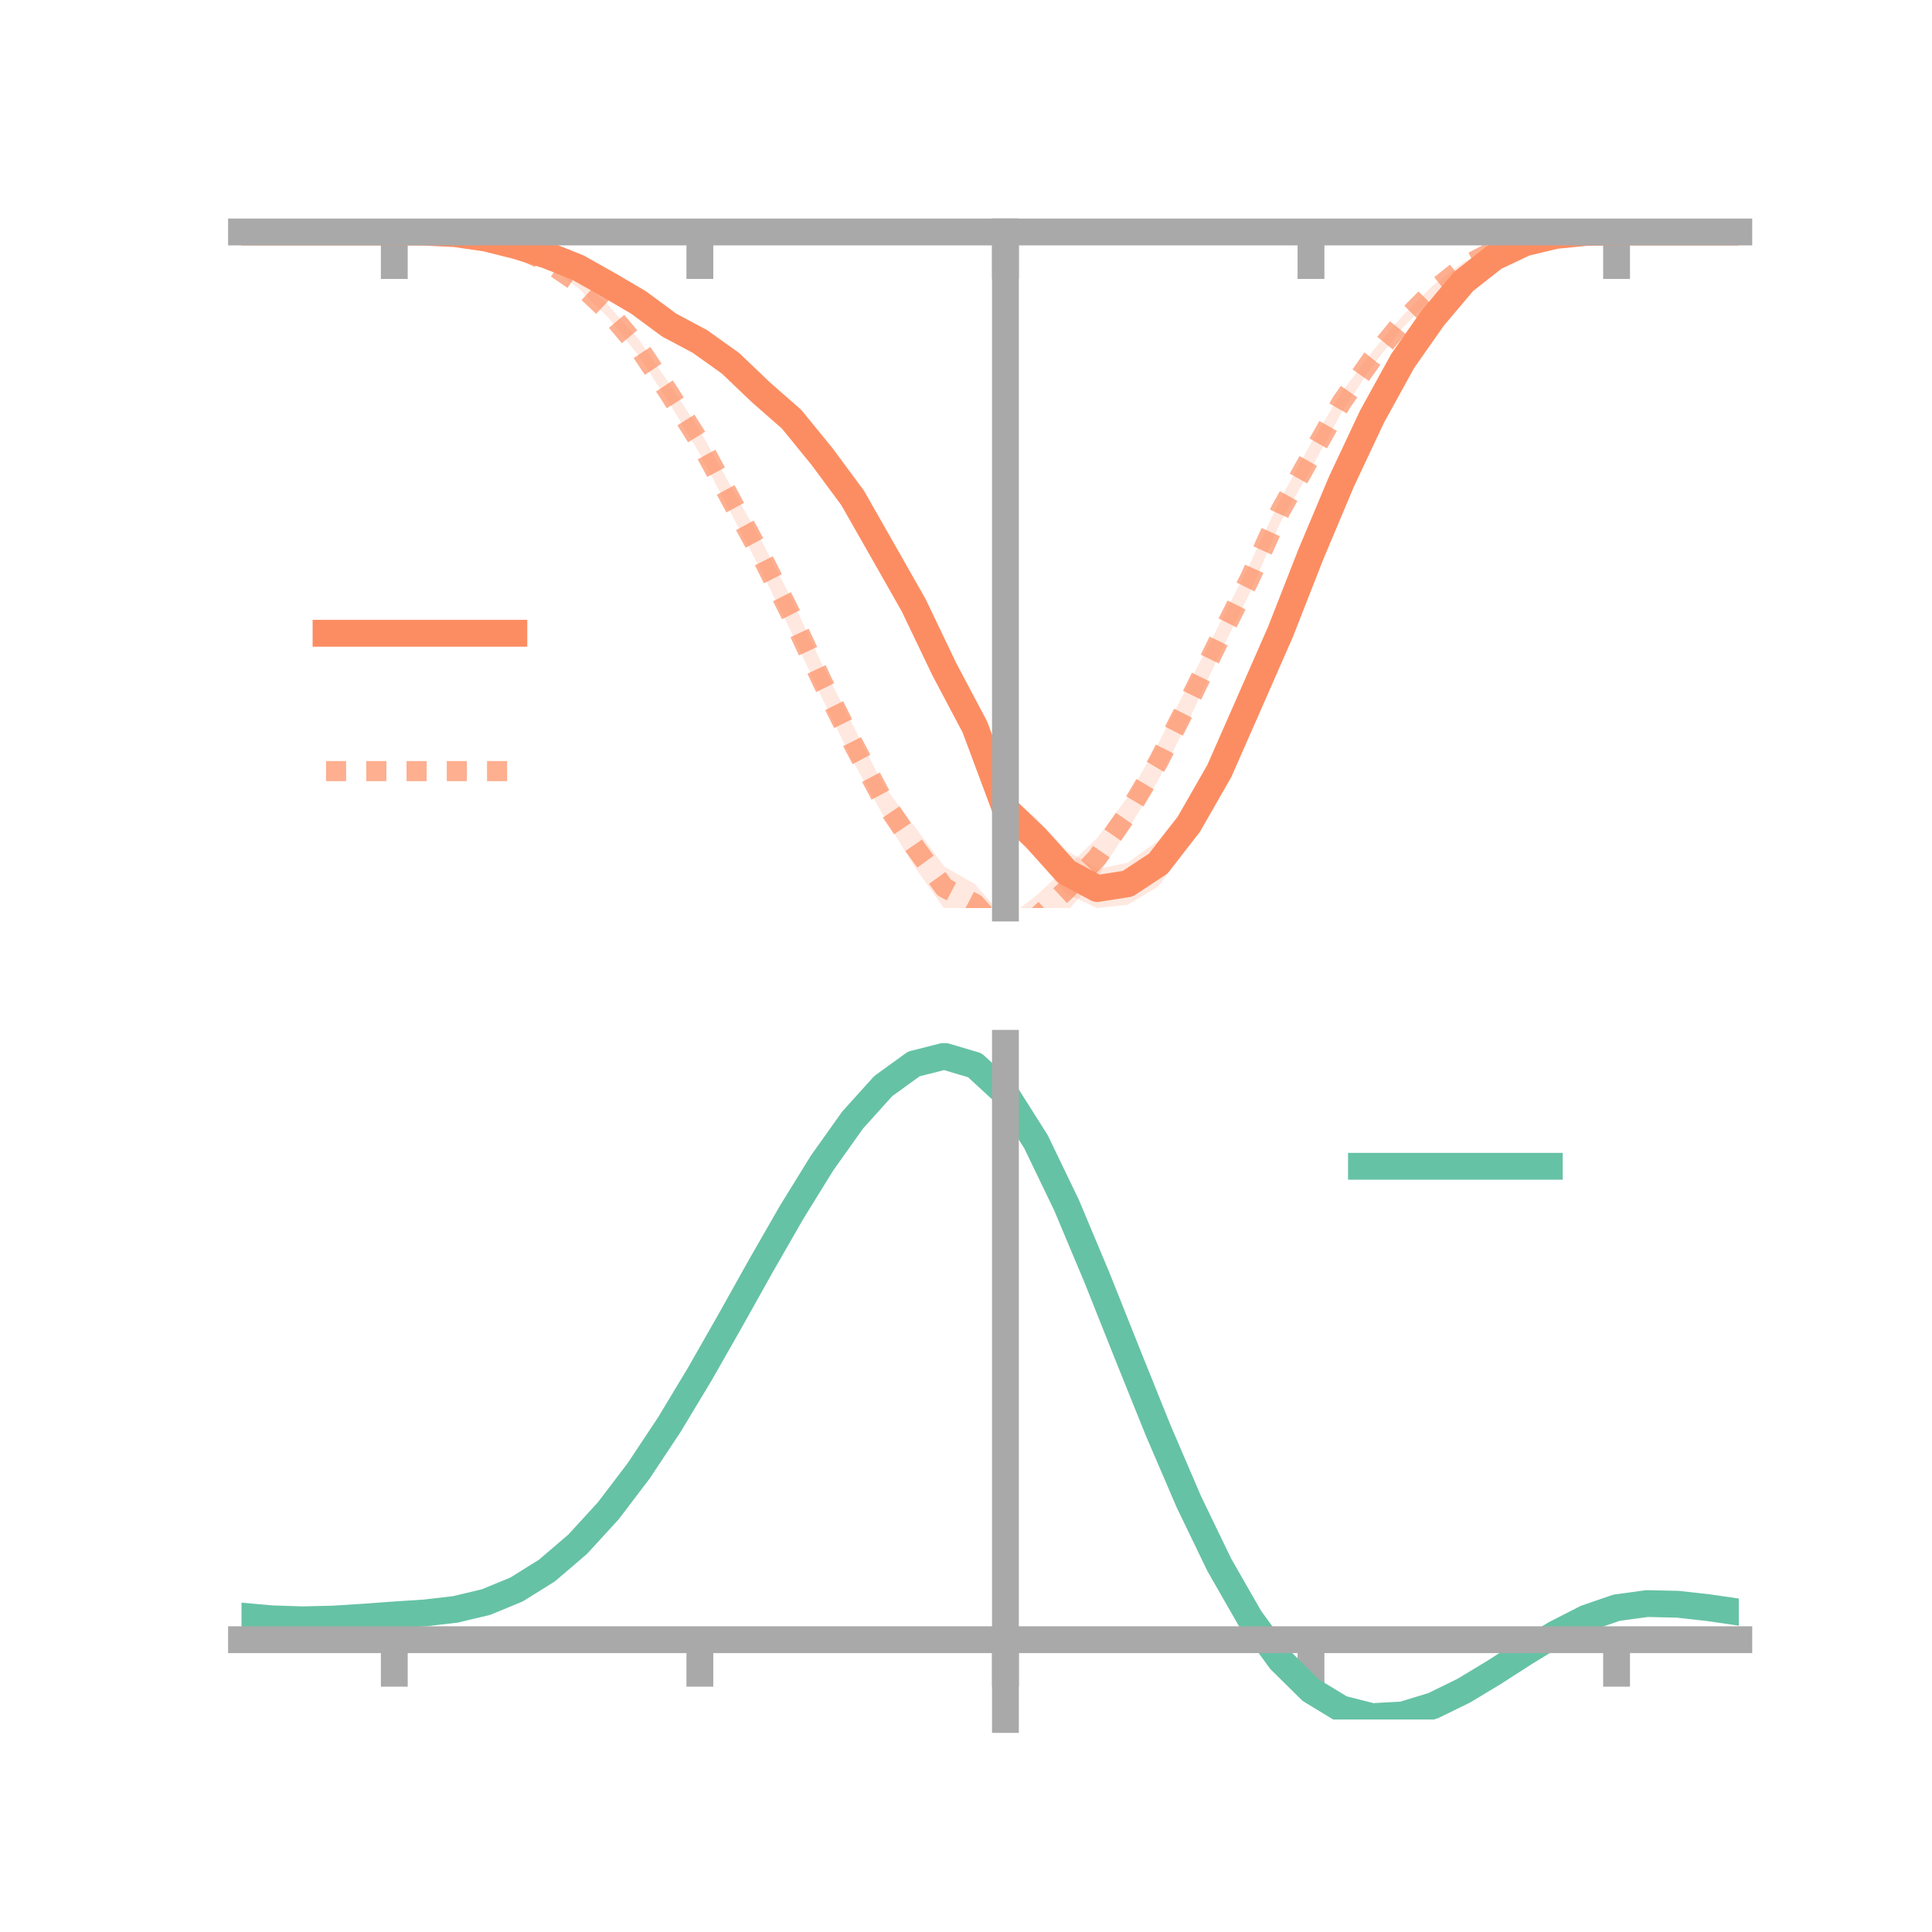 <?xml version="1.0" encoding="utf-8" standalone="no"?>
<!DOCTYPE svg PUBLIC "-//W3C//DTD SVG 1.1//EN"
  "http://www.w3.org/Graphics/SVG/1.1/DTD/svg11.dtd">
<!-- Created with matplotlib (https://matplotlib.org/) -->
<svg height="144pt" version="1.1" viewBox="0 0 144 144" width="144pt" xmlns="http://www.w3.org/2000/svg" xmlns:xlink="http://www.w3.org/1999/xlink">
 <defs>
  <style type="text/css">*{stroke-linecap:butt;stroke-linejoin:round;}</style>
 </defs>
 <g id="figure_1">
  <g id="patch_1">
   <path d="M 0 144 
L 144 144 
L 144 0 
L 0 0 
z
" style="fill:none;"/>
  </g>
  <g id="axes_1">
   <g id="patch_2">
    <path d="M 18 67.68 
L 129.6 67.68 
L 129.6 17.28 
L 18 17.28 
z
" style="fill:none;"/>
   </g>
   <g id="PolyCollection_1">
    <path clip-path="url(#pa6389a0296)" d="M 18 17.288 
L 18 17.288 
L 20.278 17.288 
L 22.555 17.288 
L 24.833 17.288 
L 27.11 17.288 
L 29.388 17.288 
L 31.665 17.28 
L 33.943 17.347 
L 36.22 17.647 
L 38.498 18.119 
L 40.776 18.735 
L 43.053 19.602 
L 45.331 20.776 
L 47.608 22.083 
L 49.886 23.575 
L 52.163 24.641 
L 54.441 26.232 
L 56.718 28.065 
L 58.996 30.334 
L 61.273 32.771 
L 63.551 35.735 
L 65.829 39.81 
L 68.106 43.376 
L 70.384 48.14 
L 72.661 52.562 
L 74.939 59.029 
L 77.216 60.965 
L 79.494 63.385 
L 81.771 64.776 
L 84.049 64.302 
L 86.327 62.657 
L 88.604 59.854 
L 90.882 56.088 
L 93.159 50.942 
L 95.437 46.041 
L 97.714 40.385 
L 99.992 34.991 
L 102.269 30.405 
L 104.547 26.316 
L 106.824 23.226 
L 109.102 20.648 
L 111.38 18.934 
L 113.657 17.95 
L 115.935 17.475 
L 118.212 17.297 
L 120.49 17.288 
L 122.767 17.288 
L 125.045 17.288 
L 127.322 17.288 
L 129.6 17.288 
L 129.6 17.288 
L 129.6 17.288 
L 127.322 17.288 
L 125.045 17.288 
L 122.767 17.288 
L 120.49 17.288 
L 118.212 17.349 
L 115.935 17.625 
L 113.657 18.248 
L 111.38 19.418 
L 109.102 21.282 
L 106.824 24.097 
L 104.547 27.498 
L 102.269 31.677 
L 99.992 36.766 
L 97.714 42.195 
L 95.437 48.156 
L 93.159 53.635 
L 90.882 58.838 
L 88.604 63.03 
L 86.327 66.078 
L 84.049 67.438 
L 81.771 67.68 
L 79.494 66.62 
L 77.216 63.99 
L 74.939 61.559 
L 72.661 55.809 
L 70.384 51.62 
L 68.106 46.868 
L 65.829 42.413 
L 63.551 38.491 
L 61.273 35.295 
L 58.996 32.148 
L 56.718 30.425 
L 54.441 27.909 
L 52.163 26.255 
L 49.886 24.899 
L 47.608 23.025 
L 45.331 21.653 
L 43.053 20.266 
L 40.776 19.323 
L 38.498 18.519 
L 36.22 17.85 
L 33.943 17.486 
L 31.665 17.326 
L 29.388 17.288 
L 27.11 17.288 
L 24.833 17.288 
L 22.555 17.288 
L 20.278 17.288 
L 18 17.288 
z
" style="fill:#fc8d62;fill-opacity:0.2;"/>
   </g>
   <g id="PolyCollection_2">
    <path clip-path="url(#pa6389a0296)" d="M 18 17.288 
L 18 17.288 
L 20.278 17.288 
L 22.555 17.288 
L 24.833 17.288 
L 27.11 17.288 
L 29.388 17.288 
L 31.665 17.275 
L 33.943 17.334 
L 36.22 17.616 
L 38.498 18.231 
L 40.776 19.215 
L 43.053 20.709 
L 45.331 22.744 
L 47.608 25.295 
L 49.886 28.6 
L 52.163 32.084 
L 54.441 36.182 
L 56.718 40.229 
L 58.996 44.626 
L 61.273 49.535 
L 63.551 54.019 
L 65.829 58.504 
L 68.106 61.521 
L 70.384 64.588 
L 72.661 65.892 
L 74.939 68.493 
L 77.216 66.779 
L 79.494 64.641 
L 81.771 62.469 
L 84.049 59.409 
L 86.327 55.436 
L 88.604 50.941 
L 90.882 46.535 
L 93.159 42.021 
L 95.437 37.196 
L 97.714 33.038 
L 99.992 29.242 
L 102.269 26.214 
L 104.547 23.519 
L 106.824 21.253 
L 109.102 19.516 
L 111.38 18.472 
L 113.657 17.725 
L 115.935 17.398 
L 118.212 17.289 
L 120.49 17.288 
L 122.767 17.288 
L 125.045 17.288 
L 127.322 17.288 
L 129.6 17.288 
L 129.6 17.288 
L 129.6 17.288 
L 127.322 17.288 
L 125.045 17.288 
L 122.767 17.288 
L 120.49 17.288 
L 118.212 17.347 
L 115.935 17.548 
L 113.657 18.01 
L 111.38 18.879 
L 109.102 20.2 
L 106.824 22.107 
L 104.547 24.431 
L 102.269 27.303 
L 99.992 30.732 
L 97.714 34.956 
L 95.437 38.932 
L 93.159 44.183 
L 90.882 48.794 
L 88.604 53.697 
L 86.327 58.15 
L 84.049 61.852 
L 81.771 65.394 
L 79.494 67.985 
L 77.216 70.056 
L 74.939 71.232 
L 72.661 68.818 
L 70.384 67.741 
L 68.106 64.509 
L 65.829 60.773 
L 63.551 56.701 
L 61.273 52.026 
L 58.996 47.153 
L 56.718 42.509 
L 54.441 38.162 
L 52.163 33.828 
L 49.886 30.042 
L 47.608 26.527 
L 45.331 23.668 
L 43.053 21.418 
L 40.776 19.814 
L 38.498 18.63 
L 36.22 17.927 
L 33.943 17.479 
L 31.665 17.325 
L 29.388 17.288 
L 27.11 17.288 
L 24.833 17.288 
L 22.555 17.288 
L 20.278 17.288 
L 18 17.288 
z
" style="fill:#fc8d62;fill-opacity:0.2;"/>
   </g>
   <g id="matplotlib.axis_1">
    <g id="xtick_1">
     <g id="line2d_1">
      <defs>
       <path d="M 0 0 
L 0 3.5 
" id="m42e2ad8a09" style="stroke:#a9a9a9;stroke-width:2;"/>
      </defs>
      <g>
       <use style="fill:#a9a9a9;stroke:#a9a9a9;stroke-width:2;" x="29.388" xlink:href="#m42e2ad8a09" y="17.288"/>
      </g>
     </g>
    </g>
    <g id="xtick_2">
     <g id="line2d_2">
      <g>
       <use style="fill:#a9a9a9;stroke:#a9a9a9;stroke-width:2;" x="52.163" xlink:href="#m42e2ad8a09" y="17.288"/>
      </g>
     </g>
    </g>
    <g id="xtick_3">
     <g id="line2d_3">
      <g>
       <use style="fill:#a9a9a9;stroke:#a9a9a9;stroke-width:2;" x="74.939" xlink:href="#m42e2ad8a09" y="17.288"/>
      </g>
     </g>
    </g>
    <g id="xtick_4">
     <g id="line2d_4">
      <g>
       <use style="fill:#a9a9a9;stroke:#a9a9a9;stroke-width:2;" x="97.714" xlink:href="#m42e2ad8a09" y="17.288"/>
      </g>
     </g>
    </g>
    <g id="xtick_5">
     <g id="line2d_5">
      <g>
       <use style="fill:#a9a9a9;stroke:#a9a9a9;stroke-width:2;" x="120.49" xlink:href="#m42e2ad8a09" y="17.288"/>
      </g>
     </g>
    </g>
   </g>
   <g id="matplotlib.axis_2"/>
   <g id="line2d_6">
    <path clip-path="url(#pa6389a0296)" d="M 18 17.288 
L 20.278 17.288 
L 22.555 17.288 
L 24.833 17.288 
L 27.11 17.288 
L 29.388 17.288 
L 31.665 17.303 
L 33.943 17.417 
L 36.22 17.749 
L 38.498 18.319 
L 40.776 19.029 
L 43.053 19.934 
L 45.331 21.215 
L 47.608 22.554 
L 49.886 24.237 
L 52.163 25.448 
L 54.441 27.071 
L 56.718 29.245 
L 58.996 31.241 
L 61.273 34.033 
L 63.551 37.113 
L 65.829 41.112 
L 68.106 45.122 
L 70.384 49.88 
L 72.661 54.185 
L 74.939 60.294 
L 77.216 62.477 
L 79.494 65.003 
L 81.771 66.228 
L 84.049 65.87 
L 86.327 64.367 
L 88.604 61.442 
L 90.882 57.463 
L 93.159 52.288 
L 95.437 47.099 
L 97.714 41.29 
L 99.992 35.879 
L 102.269 31.041 
L 104.547 26.907 
L 106.824 23.661 
L 109.102 20.965 
L 111.38 19.176 
L 113.657 18.099 
L 115.935 17.55 
L 118.212 17.323 
L 120.49 17.288 
L 122.767 17.288 
L 125.045 17.288 
L 127.322 17.288 
L 129.6 17.288 
" style="fill:none;stroke:#fc8d62;stroke-linecap:square;stroke-width:2;"/>
   </g>
   <g id="line2d_7">
    <path clip-path="url(#pa6389a0296)" d="M 18 17.288 
L 20.278 17.288 
L 22.555 17.288 
L 24.833 17.288 
L 27.11 17.288 
L 29.388 17.288 
L 31.665 17.3 
L 33.943 17.407 
L 36.22 17.772 
L 38.498 18.43 
L 40.776 19.514 
L 43.053 21.063 
L 45.331 23.206 
L 47.608 25.911 
L 49.886 29.321 
L 52.163 32.956 
L 54.441 37.172 
L 56.718 41.369 
L 58.996 45.89 
L 61.273 50.78 
L 63.551 55.36 
L 65.829 59.639 
L 68.106 63.015 
L 70.384 66.164 
L 72.661 67.355 
L 74.939 69.862 
L 77.216 68.417 
L 79.494 66.313 
L 81.771 63.931 
L 84.049 60.63 
L 86.327 56.793 
L 88.604 52.319 
L 90.882 47.664 
L 93.159 43.102 
L 95.437 38.064 
L 97.714 33.997 
L 99.992 29.987 
L 102.269 26.759 
L 104.547 23.975 
L 106.824 21.68 
L 109.102 19.858 
L 111.38 18.675 
L 113.657 17.868 
L 115.935 17.473 
L 118.212 17.318 
L 120.49 17.288 
L 122.767 17.288 
L 125.045 17.288 
L 127.322 17.288 
L 129.6 17.288 
" style="fill:none;stroke:#fc8d62;stroke-dasharray:1.5,1.5;stroke-dashoffset:0;stroke-opacity:0.7;stroke-width:1.5;"/>
   </g>
   <g id="patch_3">
    <path d="M 74.939 67.68 
L 74.939 17.28 
" style="fill:none;stroke:#a9a9a9;stroke-linecap:square;stroke-linejoin:miter;stroke-width:2;"/>
   </g>
   <g id="patch_4">
    <path d="M 129.6 67.68 
L 129.6 17.28 
" style="fill:none;"/>
   </g>
   <g id="patch_5">
    <path d="M 18 17.288 
L 129.6 17.288 
" style="fill:none;stroke:#a9a9a9;stroke-linecap:square;stroke-linejoin:miter;stroke-width:2;"/>
   </g>
   <g id="patch_6">
    <path d="M 18 17.28 
L 129.6 17.28 
" style="fill:none;"/>
   </g>
   <g id="legend_1">
    <g id="line2d_8">
     <path d="M 24.3 47.2 
L 38.3 47.2 
" style="fill:none;stroke:#fc8d62;stroke-linecap:square;stroke-width:2;"/>
    </g>
    <g id="line2d_9"/>
    <g id="text_1">
     <!--   -->
     <g transform="translate(43.9 49.65)scale(0.07 -0.07)">
      <defs>
       <path id="DejaVuSans-32"/>
      </defs>
      <use xlink:href="#DejaVuSans-32"/>
     </g>
    </g>
    <g id="line2d_10">
     <path d="M 24.3 57.474 
L 38.3 57.474 
" style="fill:none;stroke:#fc8d62;stroke-dasharray:1.5,1.5;stroke-dashoffset:0;stroke-opacity:0.7;stroke-width:1.5;"/>
    </g>
    <g id="line2d_11"/>
    <g id="text_2">
     <!--   -->
     <g transform="translate(43.9 59.924)scale(0.07 -0.07)">
      <use xlink:href="#DejaVuSans-32"/>
     </g>
    </g>
   </g>
  </g>
  <g id="axes_2">
   <g id="patch_7">
    <path d="M 18 128.16 
L 129.6 128.16 
L 129.6 77.76 
L 18 77.76 
z
" style="fill:none;"/>
   </g>
   <g id="PolyCollection_3">
    <path clip-path="url(#p53185e4f50)" d="M 18 120.498 
L 18 120.414 
L 20.278 120.627 
L 22.555 120.702 
L 24.833 120.642 
L 27.11 120.488 
L 29.388 120.313 
L 31.665 120.16 
L 33.943 119.89 
L 36.22 119.343 
L 38.498 118.393 
L 40.776 116.95 
L 43.053 114.961 
L 45.331 112.418 
L 47.608 109.353 
L 49.886 105.835 
L 52.163 101.964 
L 54.441 97.868 
L 56.718 93.704 
L 58.996 89.644 
L 61.273 85.879 
L 63.551 82.607 
L 65.829 80.031 
L 68.106 78.35 
L 70.384 77.76 
L 72.661 78.447 
L 74.939 80.578 
L 77.216 84.232 
L 79.494 89.029 
L 81.771 94.533 
L 84.049 100.337 
L 86.327 106.083 
L 88.604 111.471 
L 90.882 116.268 
L 93.159 120.304 
L 95.437 123.479 
L 97.714 125.753 
L 99.992 127.148 
L 102.269 127.733 
L 104.547 127.617 
L 106.824 126.935 
L 109.102 125.839 
L 111.38 124.489 
L 113.657 123.048 
L 115.935 121.676 
L 118.212 120.525 
L 120.49 119.747 
L 122.767 119.439 
L 125.045 119.494 
L 127.322 119.759 
L 129.6 120.101 
L 129.6 120.21 
L 129.6 120.21 
L 127.322 119.893 
L 125.045 119.647 
L 122.767 119.602 
L 120.49 119.914 
L 118.212 120.702 
L 115.935 121.88 
L 113.657 123.298 
L 111.38 124.79 
L 109.102 126.187 
L 106.824 127.321 
L 104.547 128.028 
L 102.269 128.16 
L 99.992 127.59 
L 97.714 126.223 
L 95.437 124.005 
L 93.159 120.923 
L 90.882 117.014 
L 88.604 112.373 
L 86.327 107.158 
L 84.049 101.592 
L 81.771 95.963 
L 79.494 90.621 
L 77.216 85.962 
L 74.939 82.415 
L 72.661 80.35 
L 70.384 79.686 
L 68.106 80.256 
L 65.829 81.876 
L 63.551 84.352 
L 61.273 87.491 
L 58.996 91.095 
L 56.718 94.975 
L 54.441 98.949 
L 52.163 102.853 
L 49.886 106.54 
L 47.608 109.89 
L 45.331 112.811 
L 43.053 115.241 
L 40.776 117.153 
L 38.498 118.553 
L 36.22 119.482 
L 33.943 120.018 
L 31.665 120.278 
L 29.388 120.42 
L 27.11 120.578 
L 24.833 120.713 
L 22.555 120.761 
L 20.278 120.69 
L 18 120.498 
z
" style="fill:#66c2a5;fill-opacity:0.2;"/>
   </g>
   <g id="matplotlib.axis_3">
    <g id="xtick_6">
     <g id="line2d_12">
      <g>
       <use style="fill:#a9a9a9;stroke:#a9a9a9;stroke-width:2;" x="29.388" xlink:href="#m42e2ad8a09" y="122.214"/>
      </g>
     </g>
    </g>
    <g id="xtick_7">
     <g id="line2d_13">
      <g>
       <use style="fill:#a9a9a9;stroke:#a9a9a9;stroke-width:2;" x="52.163" xlink:href="#m42e2ad8a09" y="122.214"/>
      </g>
     </g>
    </g>
    <g id="xtick_8">
     <g id="line2d_14">
      <g>
       <use style="fill:#a9a9a9;stroke:#a9a9a9;stroke-width:2;" x="74.939" xlink:href="#m42e2ad8a09" y="122.214"/>
      </g>
     </g>
    </g>
    <g id="xtick_9">
     <g id="line2d_15">
      <g>
       <use style="fill:#a9a9a9;stroke:#a9a9a9;stroke-width:2;" x="97.714" xlink:href="#m42e2ad8a09" y="122.214"/>
      </g>
     </g>
    </g>
    <g id="xtick_10">
     <g id="line2d_16">
      <g>
       <use style="fill:#a9a9a9;stroke:#a9a9a9;stroke-width:2;" x="120.49" xlink:href="#m42e2ad8a09" y="122.214"/>
      </g>
     </g>
    </g>
   </g>
   <g id="matplotlib.axis_4"/>
   <g id="line2d_17">
    <path clip-path="url(#p53185e4f50)" d="M 18 120.456 
L 20.278 120.659 
L 22.555 120.731 
L 24.833 120.677 
L 27.11 120.533 
L 29.388 120.367 
L 31.665 120.219 
L 33.943 119.954 
L 36.22 119.412 
L 38.498 118.473 
L 40.776 117.051 
L 43.053 115.101 
L 45.331 112.614 
L 47.608 109.622 
L 49.886 106.188 
L 52.163 102.408 
L 54.441 98.409 
L 56.718 94.339 
L 58.996 90.37 
L 61.273 86.685 
L 63.551 83.48 
L 65.829 80.953 
L 68.106 79.303 
L 70.384 78.723 
L 72.661 79.399 
L 74.939 81.496 
L 77.216 85.097 
L 79.494 89.825 
L 81.771 95.248 
L 84.049 100.965 
L 86.327 106.62 
L 88.604 111.922 
L 90.882 116.641 
L 93.159 120.614 
L 95.437 123.742 
L 97.714 125.988 
L 99.992 127.369 
L 102.269 127.946 
L 104.547 127.823 
L 106.824 127.128 
L 109.102 126.013 
L 111.38 124.639 
L 113.657 123.173 
L 115.935 121.778 
L 118.212 120.614 
L 120.49 119.83 
L 122.767 119.521 
L 125.045 119.571 
L 127.322 119.826 
L 129.6 120.156 
" style="fill:none;stroke:#66c2a5;stroke-linecap:square;stroke-width:2;"/>
   </g>
   <g id="patch_8">
    <path d="M 74.939 128.16 
L 74.939 77.76 
" style="fill:none;stroke:#a9a9a9;stroke-linecap:square;stroke-linejoin:miter;stroke-width:2;"/>
   </g>
   <g id="patch_9">
    <path d="M 129.6 128.16 
L 129.6 77.76 
" style="fill:none;"/>
   </g>
   <g id="patch_10">
    <path d="M 18 122.214 
L 129.6 122.214 
" style="fill:none;stroke:#a9a9a9;stroke-linecap:square;stroke-linejoin:miter;stroke-width:2;"/>
   </g>
   <g id="patch_11">
    <path d="M 18 77.76 
L 129.6 77.76 
" style="fill:none;"/>
   </g>
   <g id="legend_2">
    <g id="line2d_18">
     <path d="M 101.475 86.929 
L 115.475 86.929 
" style="fill:none;stroke:#66c2a5;stroke-linecap:square;stroke-width:2;"/>
    </g>
    <g id="line2d_19"/>
    <g id="text_3">
     <!--   -->
     <g transform="translate(121.075 89.379)scale(0.07 -0.07)">
      <use xlink:href="#DejaVuSans-32"/>
     </g>
    </g>
   </g>
  </g>
 </g>
 <defs>
  <clipPath id="pa6389a0296">
   <rect height="50.4" width="111.6" x="18" y="17.28"/>
  </clipPath>
  <clipPath id="p53185e4f50">
   <rect height="50.4" width="111.6" x="18" y="77.76"/>
  </clipPath>
 </defs>
</svg>
